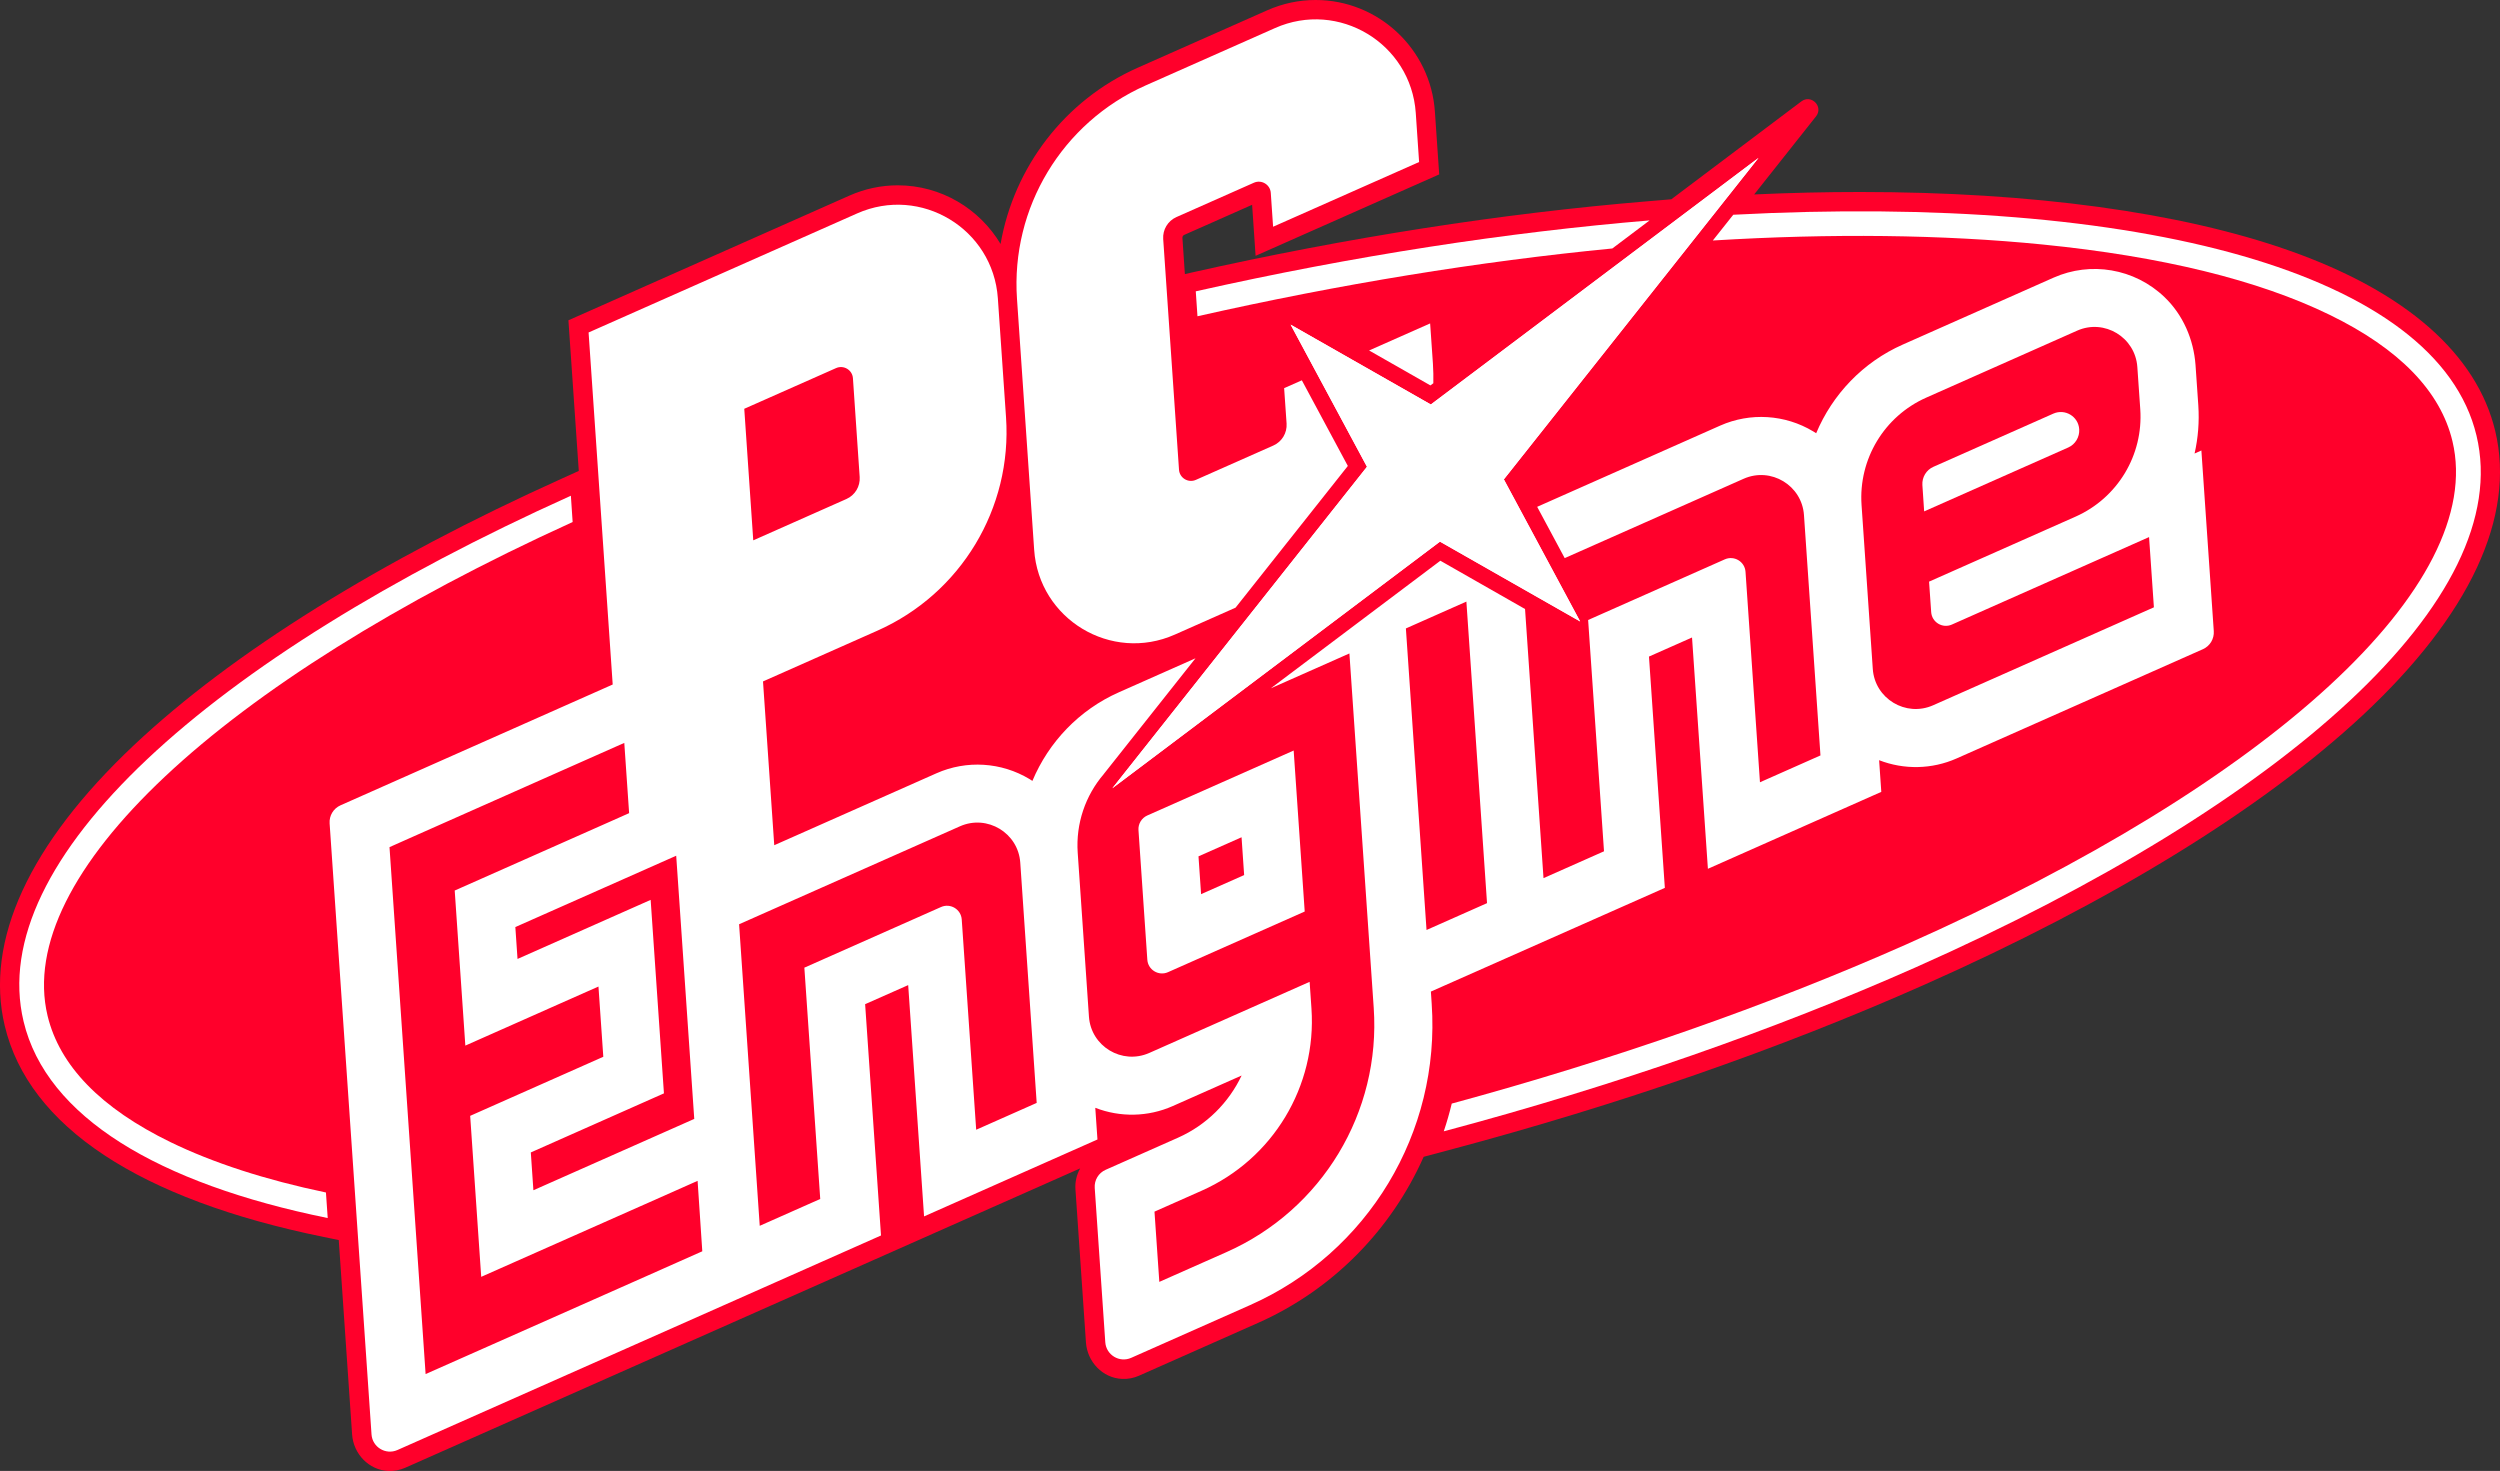 <?xml version="1.0" encoding="utf-8"?>
<!-- Generator: Adobe Illustrator 25.2.3, SVG Export Plug-In . SVG Version: 6.00 Build 0)  -->
<svg version="1.1" id="Layer_1" xmlns="http://www.w3.org/2000/svg" xmlns:xlink="http://www.w3.org/1999/xlink" x="0px" y="0px"
	 viewBox="0 0 3669.4 2159" style="enable-background:new 0 0 3669.4 2159;" xml:space="preserve">
<rect x="0" y="0" width="3669.4" height="2159" fill="#333333" stroke="none"/>
<style type="text/css">
	.st0{fill:#FF002B;}
	.st1{fill:#FFFFFF;}
	.st2{fill:#C8C6B9;}
	.st3{fill:#F7F4E6;}
</style>
<g>
	<path class="st0" d="M3662.4,632.6c-27-113.1-131.6-204.7-302.6-264.9c-159.3-56.2-377.1-85.9-629.7-85.9
		c-50.3,0-102.5,1.2-155.4,3.6l3.8-4.8h0l87-109.8c11.3-14.2-6.9-32.9-21.5-22l-97,73l-93.9,70.7l-34.4,2.9
		c-215.6,17.9-441.1,53.2-670,104.7l-9.6,2.2l-3.6-53.2c-0.1-1.8,0.9-3.6,2.6-4.3l99.7-44.2l5.1,74.9l269.5-119.5l-6.3-91.9
		C2100,71.9,2023,0,1931,0c-24.5,0-48.4,5.1-71.2,15.2l-189.9,84.2c-107.3,47.6-181.8,146.1-201.3,258.7
		c-30.8-51.6-87.3-86.1-150.9-86.1c-24.5,0-48.4,5.1-71.2,15.2L834.3,470.1l15.2,221.1l-23.2,10.5
		c-268.2,120.8-486,256.4-629.9,392.2C42.7,1238.8-22.8,1381.2,7,1505.8c35.2,147.5,197.2,254.6,468.3,309.8l21.9,4.5l19.6,285.4
		c2,28.5,24.5,52.2,53.1,53.5c8.6,0.4,17-1.2,24.9-4.7l990.6-439.4c-5.1,9.2-7.7,19.8-6.9,30.8l15.4,224.7
		c2,28.5,24.5,52.3,53.1,53.5c8.6,0.4,16.9-1.2,24.8-4.7l174.7-77.5c110.6-49.1,195.9-137.5,243.1-243.8l36.8-9.8
		c250.5-66.7,485-148.2,697.1-242.3c273.9-121.5,496.7-258.4,644.4-396C3625.2,902.9,3692.5,758.7,3662.4,632.6z"/>
	<g>
		<polygon class="st1" points="2581.1,231.7 2100.1,593.7 1894.3,476.5 2006.4,685.1 1632.6,1157 2113.5,795 2319.3,912.2 
			2207.3,703.6 		"/>
		<g>
			<polygon class="st1" points="2581.1,231.7 2100.1,593.7 1894.3,476.5 2006.4,685.1 1632.6,1157 2113.5,795 2319.3,912.2 
				2207.3,703.6 			"/>
		</g>
		<g>
			<path class="st1" d="M2099.5,565.7l4.3-3.2c0.2-9.5,0-19-0.6-28.6l-4.1-59.2l-89.6,39.7L2099.5,565.7z"/>
			<path class="st1" d="M1724.4,931.4l89.1-39.5l164.8-208l-67.5-125.7l-26,11.5l3.6,52c0.9,13.7-6.8,26.6-19.4,32.2l-113.7,50.4
				c-11.2,5-24-2.7-24.8-14.9l-23.2-338.6c-0.9-13.7,6.8-26.6,19.4-32.2l113.7-50.4c11.2-5,24,2.7,24.8,14.9l3.4,49.7l214.3-95
				l-4.9-72.1c-7-102-113.2-166-206.6-124.5l-189.9,84.2c-122.5,54.4-198,179.6-188.8,313.3l25.2,368.2
				C1524.8,908.8,1631,972.9,1724.4,931.4z"/>
		</g>
		<path class="st1" d="M250.1,1676.3C148,1626.6,87.4,1564.2,69.8,1490.8c-49.2-206.1,252.4-488.8,770.7-724.6l-2.6-38.6
			C306.5,967-21.9,1262.9,34.6,1499.2c33.5,140.2,197.2,237.9,446.4,288.6l-2.6-37.5C389.5,1731.7,313,1706.9,250.1,1676.3z"/>
		<path class="st1" d="M1755.1,427.6l2.5,36.6c208.8-47.2,414.1-80.6,608.9-99.5l54.7-41.2C2212.6,340.9,1987.6,375.3,1755.1,427.6z
			"/>
		<path class="st1" d="M2544,315.2l-30,37.8c173.8-10.6,337.2-8.8,484.4,5.9c174.8,17.5,316.4,52.2,421,103.2
			c102.1,49.7,162.7,112.1,180.2,185.5c50.2,210.3-264.7,500.4-802.4,738.9c-201.4,89.3-429.2,168.9-666.4,233.3
			c-3.3,13.8-7.2,27.3-11.7,40.7c253.5-67.5,487.9-149.9,692.9-240.8c543-240.9,880.1-541.2,822.9-780.4
			C3577.5,399.4,3139.3,283.9,2544,315.2z"/>
		<g>
			<path class="st1" d="M3013.8,607.1l-176.1,78.1c-10.4,4.6-16.8,15.3-16.1,26.7l2.6,38.7l211.5-93.8c10.4-4.6,16.8-15.3,16.1-26.7
				l0,0C3050.6,611.2,3031,599.5,3013.8,607.1z"/>
			<path class="st1" d="M1671,1218.3l13,190.3c1,15,16.7,24.4,30.4,18.3l200.6-89l-16.2-236.3l-215,95.4
				C1675.6,1200.7,1670.4,1209.2,1671,1218.3z M1759.1,1256.9l63.2-28l3.8,55.5l-63.2,28L1759.1,1256.9z"/>
			<path class="st1" d="M3177.1,436.2c-44.3-42.5-108.8-52.7-162.9-28.7l-221.5,98.3c-58.5,25.9-103.2,73.3-127,130.1
				c-1.4-0.9-2.8-1.9-4.3-2.7c-41.4-24.9-92.4-28.1-136.6-8.5l-268.6,119.2l40.4,75.3l262.7-116.5c40-17.7,85.5,9.7,88.5,53.3
				l24.2,352.8l-88.8,39.4L2562,839.3c-1-15-16.7-24.4-30.4-18.3L2331,910l23.3,339.5l-88.8,39.4l-27.1-395L2114.1,823l-248.9,187.3
				l26.6-11.8l88.8-39.4l0,0l35.7,520.3c10.5,153-75.8,296.1-215.9,358.3l-98.8,43.8l-7.1-103.1l69.2-30.7
				c104.6-46.4,169-153.2,161.2-267.4l-2.7-39.2l-235.4,104.4c-40,17.7-85.5-9.7-88.5-53.3l-16.5-240.7
				c-2.9-42.8,11.4-83.9,38.1-115.1l0.1-0.2l134.7-170l-112.4,49.9c-58.5,25.9-103.2,73.3-127,130.1c-1.4-0.9-2.8-1.9-4.2-2.7
				c-41.4-24.9-92.4-28.1-136.6-8.5l-238.1,105.6l-3.2-46.8l-13.3-193.6l167.9-74.5c122.5-54.4,198-179.6,188.8-313.3l-12-174.6
				c-7-102-113.2-166-206.6-124.5L863.9,488l35.4,516.7L499.8,1182c-10.4,4.6-16.8,15.2-16,26.6l61.5,896.8
				c1.3,18.7,20.8,30.5,38,22.9l536.5-238l0,0l173.3-76.9l-23.3-339.5l63.2-28l23.3,339.5l254.5-112.9l-3.2-46.5
				c36.5,14.2,77.5,13.5,113.8-2.6l101-44.8c-18.8,39.7-51.4,72.6-93.2,91.2l-106.4,47.2c-10.4,4.6-16.8,15.2-16,26.6l15.5,226.5
				c1.3,18.7,20.8,30.5,38,22.9l174.7-77.5c172.9-76.7,279.3-253.3,266.4-442l-1.2-18.1l171.7-76.1v0l171.7-76.1l-23.3-339.5
				l63.2-28l23.3,339.5l254.5-112.9l-3.2-46.5c36.5,14.2,77.5,13.5,113.8-2.6l361.4-160.3c10.4-4.6,16.8-15.2,16-26.6l-18.2-265.1
				l-10,4.5c5.2-22.8,7.1-46.6,5.5-70.7l-4.1-59.3C3219.7,498.1,3204.2,462.2,3177.1,436.2z M1092.4,600l134.7-59.7
				c11.2-5,24,2.7,24.8,14.9l9.9,145c0.9,13.7-6.8,26.6-19.4,32.2l-136.8,60.7L1092.4,600z M1030.8,1836.6l-38.5,17.1l-45.2,20.1
				l-252.7,112.1l-69.7,30.9l-53-773.4l29.4-13.1L818,1134l98.3-43.6l7.1,103.1l-28.3,12.6l-227.7,101l15.6,227.6l106.6-47.3
				l19.1-8.5l69.7-30.9l7.1,103.1l-37.4,16.6l-51.4,22.8l-106.6,47.3l16.2,236.3l233.6-103.6l12.9-5.7l71.1-31.6L1030.8,1836.6z
				 M782.9,1747l-3.8-55.5l195.4-86.7l-19.5-284l-195.4,86.7l-3.2-46.8l162.4-72l73.7-32.7l5.1,74.1l21.4,312.2L782.9,1747z
				 M1521.6,1618.8l-88.8,39.4l-21.2-308.6c-1-15-16.7-24.4-30.4-18.3l-200.6,89l23.3,339.5l-88.8,39.4l-30.3-442.6l324.2-143.8
				c40-17.7,85.5,9.7,88.5,53.3L1521.6,1618.8z M2182.6,1325.6l-88.8,39.4l-30.3-442.6l88.8-39.4L2182.6,1325.6z M3137.1,538.7
				l4.3,62c4.6,67.3-33.3,130.2-95,157.6l-215,95.4l3.1,44.7c1,15,16.7,24.4,30.4,18.3l200.6-89l39.7-17.6l49.1-21.8l7.1,103.1
				l-16.7,7.4l-307.4,136.4c-40,17.7-85.5-9.7-88.5-53.3l-16.5-240.7c-4.6-67.3,33.3-130.2,95-157.6l221.5-98.3
				C3088.7,467.6,3134.1,495,3137.1,538.7z"/>
		</g>
	</g>
</g>
</svg>

